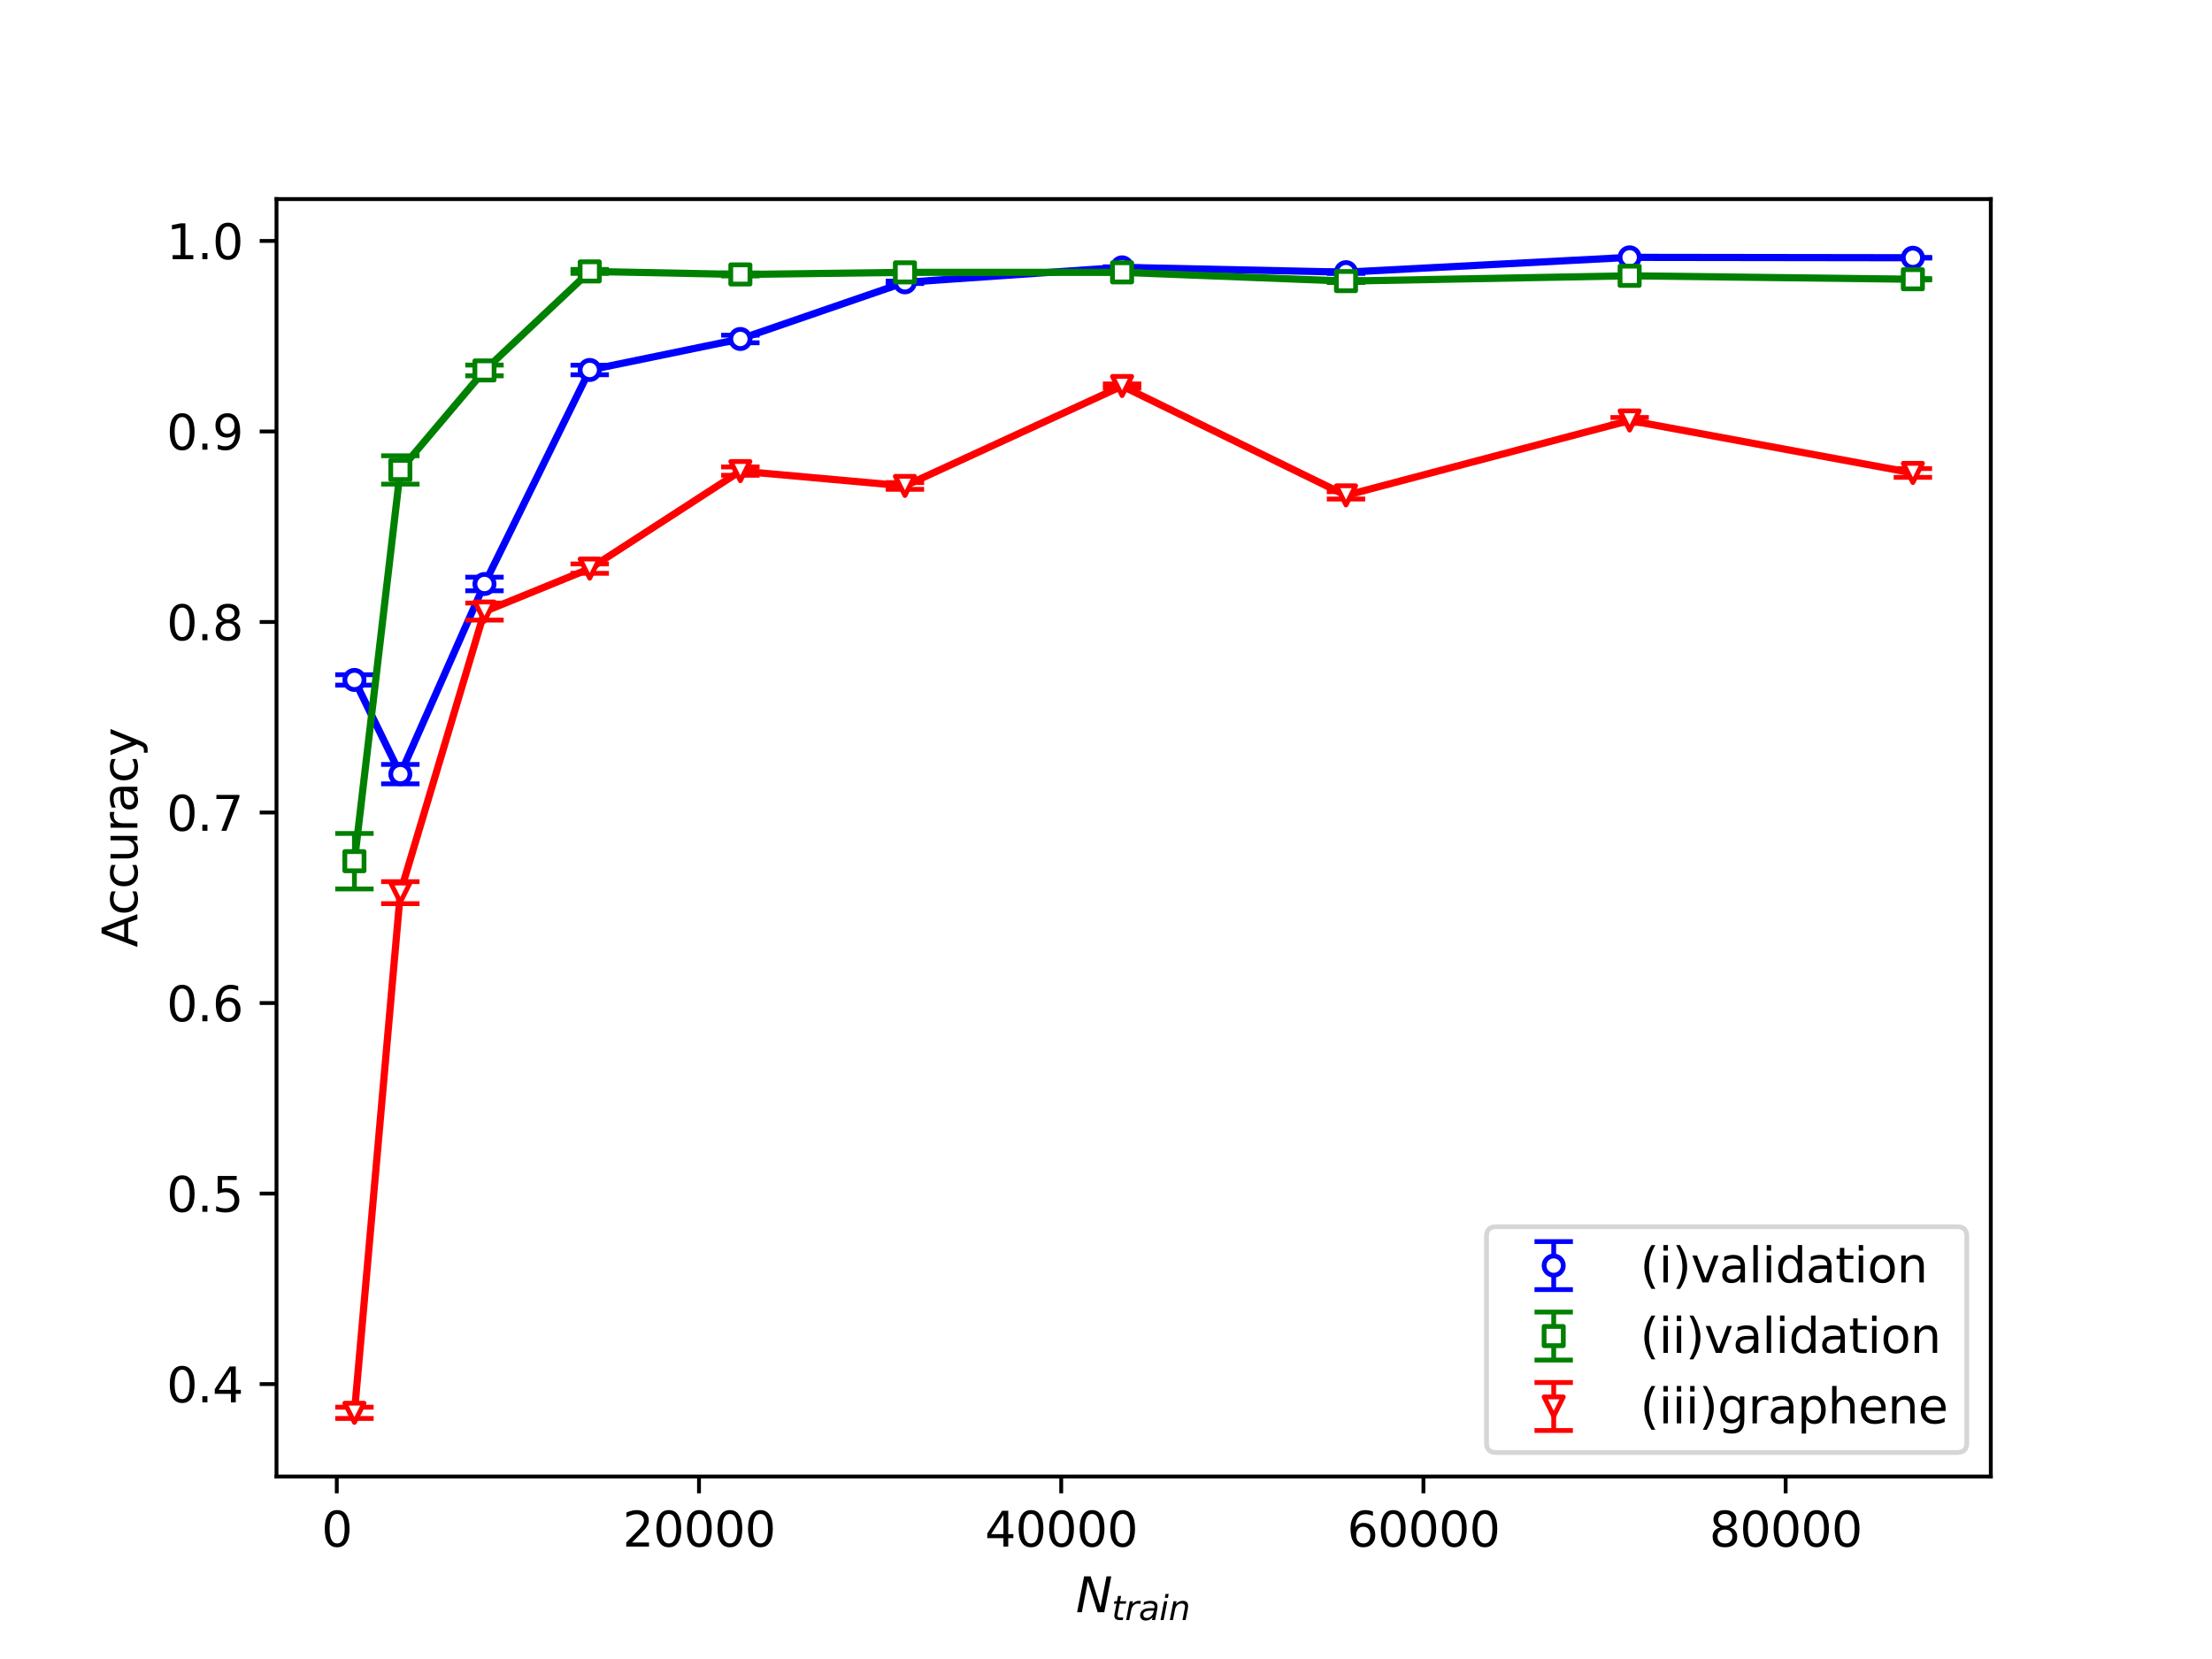 <?xml version="1.0" encoding="utf-8" standalone="no"?>
<!DOCTYPE svg PUBLIC "-//W3C//DTD SVG 1.1//EN"
  "http://www.w3.org/Graphics/SVG/1.1/DTD/svg11.dtd">
<svg xmlns:xlink="http://www.w3.org/1999/xlink" width="460.8pt" height="345.6pt" viewBox="0 0 460.8 345.6" xmlns="http://www.w3.org/2000/svg" version="1.1">
 <defs>
  <style type="text/css">*{stroke-linejoin: round; stroke-linecap: butt}</style>
 </defs>
 <g id="figure_1">
  <g id="patch_1">
   <path d="M 0 345.6 
L 460.8 345.6 
L 460.8 0 
L 0 0 
z
" style="fill: #ffffff"/>
  </g>
  <g id="axes_1">
   <g id="patch_2">
    <path d="M 57.6 307.584 
L 414.72 307.584 
L 414.72 41.472 
L 57.6 41.472 
z
" style="fill: #ffffff"/>
   </g>
   <g id="matplotlib.axis_1">
    <g id="xtick_1">
     <g id="line2d_1">
      <defs>
       <path id="m24b0a7516a" d="M 0 0 
L 0 3.5 
" style="stroke: #000000; stroke-width: 0.8"/>
      </defs>
      <g>
       <use xlink:href="#m24b0a7516a" x="70.158" y="307.584" style="stroke: #000000; stroke-width: 0.8"/>
      </g>
     </g>
     <g id="text_1">
      <!-- 0 -->
      <g transform="translate(66.977 322.182) scale(0.1 -0.1)">
       <defs>
        <path id="DejaVuSans-30" d="M 2034 4250 
Q 1547 4250 1301 3770 
Q 1056 3291 1056 2328 
Q 1056 1369 1301 889 
Q 1547 409 2034 409 
Q 2525 409 2770 889 
Q 3016 1369 3016 2328 
Q 3016 3291 2770 3770 
Q 2525 4250 2034 4250 
z
M 2034 4750 
Q 2819 4750 3233 4129 
Q 3647 3509 3647 2328 
Q 3647 1150 3233 529 
Q 2819 -91 2034 -91 
Q 1250 -91 836 529 
Q 422 1150 422 2328 
Q 422 3509 836 4129 
Q 1250 4750 2034 4750 
z
" transform="scale(0.016)"/>
       </defs>
       <use xlink:href="#DejaVuSans-30"/>
      </g>
     </g>
    </g>
    <g id="xtick_2">
     <g id="line2d_2">
      <g>
       <use xlink:href="#m24b0a7516a" x="145.614" y="307.584" style="stroke: #000000; stroke-width: 0.8"/>
      </g>
     </g>
     <g id="text_2">
      <!-- 20000 -->
      <g transform="translate(129.708 322.182) scale(0.1 -0.1)">
       <defs>
        <path id="DejaVuSans-32" d="M 1228 531 
L 3431 531 
L 3431 0 
L 469 0 
L 469 531 
Q 828 903 1448 1529 
Q 2069 2156 2228 2338 
Q 2531 2678 2651 2914 
Q 2772 3150 2772 3378 
Q 2772 3750 2511 3984 
Q 2250 4219 1831 4219 
Q 1534 4219 1204 4116 
Q 875 4013 500 3803 
L 500 4441 
Q 881 4594 1212 4672 
Q 1544 4750 1819 4750 
Q 2544 4750 2975 4387 
Q 3406 4025 3406 3419 
Q 3406 3131 3298 2873 
Q 3191 2616 2906 2266 
Q 2828 2175 2409 1742 
Q 1991 1309 1228 531 
z
" transform="scale(0.016)"/>
       </defs>
       <use xlink:href="#DejaVuSans-32"/>
       <use xlink:href="#DejaVuSans-30" x="63.623"/>
       <use xlink:href="#DejaVuSans-30" x="127.246"/>
       <use xlink:href="#DejaVuSans-30" x="190.869"/>
       <use xlink:href="#DejaVuSans-30" x="254.492"/>
      </g>
     </g>
    </g>
    <g id="xtick_3">
     <g id="line2d_3">
      <g>
       <use xlink:href="#m24b0a7516a" x="221.071" y="307.584" style="stroke: #000000; stroke-width: 0.8"/>
      </g>
     </g>
     <g id="text_3">
      <!-- 40000 -->
      <g transform="translate(205.164 322.182) scale(0.1 -0.1)">
       <defs>
        <path id="DejaVuSans-34" d="M 2419 4116 
L 825 1625 
L 2419 1625 
L 2419 4116 
z
M 2253 4666 
L 3047 4666 
L 3047 1625 
L 3713 1625 
L 3713 1100 
L 3047 1100 
L 3047 0 
L 2419 0 
L 2419 1100 
L 313 1100 
L 313 1709 
L 2253 4666 
z
" transform="scale(0.016)"/>
       </defs>
       <use xlink:href="#DejaVuSans-34"/>
       <use xlink:href="#DejaVuSans-30" x="63.623"/>
       <use xlink:href="#DejaVuSans-30" x="127.246"/>
       <use xlink:href="#DejaVuSans-30" x="190.869"/>
       <use xlink:href="#DejaVuSans-30" x="254.492"/>
      </g>
     </g>
    </g>
    <g id="xtick_4">
     <g id="line2d_4">
      <g>
       <use xlink:href="#m24b0a7516a" x="296.527" y="307.584" style="stroke: #000000; stroke-width: 0.8"/>
      </g>
     </g>
     <g id="text_4">
      <!-- 60000 -->
      <g transform="translate(280.621 322.182) scale(0.1 -0.1)">
       <defs>
        <path id="DejaVuSans-36" d="M 2113 2584 
Q 1688 2584 1439 2293 
Q 1191 2003 1191 1497 
Q 1191 994 1439 701 
Q 1688 409 2113 409 
Q 2538 409 2786 701 
Q 3034 994 3034 1497 
Q 3034 2003 2786 2293 
Q 2538 2584 2113 2584 
z
M 3366 4563 
L 3366 3988 
Q 3128 4100 2886 4159 
Q 2644 4219 2406 4219 
Q 1781 4219 1451 3797 
Q 1122 3375 1075 2522 
Q 1259 2794 1537 2939 
Q 1816 3084 2150 3084 
Q 2853 3084 3261 2657 
Q 3669 2231 3669 1497 
Q 3669 778 3244 343 
Q 2819 -91 2113 -91 
Q 1303 -91 875 529 
Q 447 1150 447 2328 
Q 447 3434 972 4092 
Q 1497 4750 2381 4750 
Q 2619 4750 2861 4703 
Q 3103 4656 3366 4563 
z
" transform="scale(0.016)"/>
       </defs>
       <use xlink:href="#DejaVuSans-36"/>
       <use xlink:href="#DejaVuSans-30" x="63.623"/>
       <use xlink:href="#DejaVuSans-30" x="127.246"/>
       <use xlink:href="#DejaVuSans-30" x="190.869"/>
       <use xlink:href="#DejaVuSans-30" x="254.492"/>
      </g>
     </g>
    </g>
    <g id="xtick_5">
     <g id="line2d_5">
      <g>
       <use xlink:href="#m24b0a7516a" x="371.983" y="307.584" style="stroke: #000000; stroke-width: 0.8"/>
      </g>
     </g>
     <g id="text_5">
      <!-- 80000 -->
      <g transform="translate(356.077 322.182) scale(0.1 -0.1)">
       <defs>
        <path id="DejaVuSans-38" d="M 2034 2216 
Q 1584 2216 1326 1975 
Q 1069 1734 1069 1313 
Q 1069 891 1326 650 
Q 1584 409 2034 409 
Q 2484 409 2743 651 
Q 3003 894 3003 1313 
Q 3003 1734 2745 1975 
Q 2488 2216 2034 2216 
z
M 1403 2484 
Q 997 2584 770 2862 
Q 544 3141 544 3541 
Q 544 4100 942 4425 
Q 1341 4750 2034 4750 
Q 2731 4750 3128 4425 
Q 3525 4100 3525 3541 
Q 3525 3141 3298 2862 
Q 3072 2584 2669 2484 
Q 3125 2378 3379 2068 
Q 3634 1759 3634 1313 
Q 3634 634 3220 271 
Q 2806 -91 2034 -91 
Q 1263 -91 848 271 
Q 434 634 434 1313 
Q 434 1759 690 2068 
Q 947 2378 1403 2484 
z
M 1172 3481 
Q 1172 3119 1398 2916 
Q 1625 2713 2034 2713 
Q 2441 2713 2670 2916 
Q 2900 3119 2900 3481 
Q 2900 3844 2670 4047 
Q 2441 4250 2034 4250 
Q 1625 4250 1398 4047 
Q 1172 3844 1172 3481 
z
" transform="scale(0.016)"/>
       </defs>
       <use xlink:href="#DejaVuSans-38"/>
       <use xlink:href="#DejaVuSans-30" x="63.623"/>
       <use xlink:href="#DejaVuSans-30" x="127.246"/>
       <use xlink:href="#DejaVuSans-30" x="190.869"/>
       <use xlink:href="#DejaVuSans-30" x="254.492"/>
      </g>
     </g>
    </g>
    <g id="text_6">
     <!-- $N_{train}$ -->
     <g transform="translate(224.11 335.861) scale(0.1 -0.1)">
      <defs>
       <path id="DejaVuSans-Oblique-4e" d="M 1081 4666 
L 1931 4666 
L 3219 666 
L 4000 4666 
L 4616 4666 
L 3706 0 
L 2853 0 
L 1569 4025 
L 788 0 
L 172 0 
L 1081 4666 
z
" transform="scale(0.016)"/>
       <path id="DejaVuSans-Oblique-74" d="M 2706 3500 
L 2619 3053 
L 1472 3053 
L 1100 1153 
Q 1081 1047 1072 975 
Q 1063 903 1063 863 
Q 1063 663 1183 572 
Q 1303 481 1569 481 
L 2150 481 
L 2053 0 
L 1503 0 
Q 991 0 739 200 
Q 488 400 488 806 
Q 488 878 497 964 
Q 506 1050 525 1153 
L 897 3053 
L 409 3053 
L 500 3500 
L 978 3500 
L 1172 4494 
L 1747 4494 
L 1556 3500 
L 2706 3500 
z
" transform="scale(0.016)"/>
       <path id="DejaVuSans-Oblique-72" d="M 2853 2969 
Q 2766 3016 2653 3041 
Q 2541 3066 2413 3066 
Q 1953 3066 1609 2717 
Q 1266 2369 1153 1784 
L 800 0 
L 225 0 
L 909 3500 
L 1484 3500 
L 1375 2956 
Q 1603 3259 1920 3421 
Q 2238 3584 2597 3584 
Q 2691 3584 2781 3573 
Q 2872 3563 2963 3538 
L 2853 2969 
z
" transform="scale(0.016)"/>
       <path id="DejaVuSans-Oblique-61" d="M 3438 1997 
L 3047 0 
L 2472 0 
L 2578 531 
Q 2325 219 2001 64 
Q 1678 -91 1281 -91 
Q 834 -91 548 182 
Q 263 456 263 884 
Q 263 1497 752 1853 
Q 1241 2209 2100 2209 
L 2900 2209 
L 2931 2363 
Q 2938 2388 2941 2417 
Q 2944 2447 2944 2509 
Q 2944 2788 2717 2942 
Q 2491 3097 2081 3097 
Q 1800 3097 1504 3025 
Q 1209 2953 897 2809 
L 997 3341 
Q 1322 3463 1633 3523 
Q 1944 3584 2234 3584 
Q 2853 3584 3176 3315 
Q 3500 3047 3500 2534 
Q 3500 2431 3484 2292 
Q 3469 2153 3438 1997 
z
M 2816 1759 
L 2241 1759 
Q 1534 1759 1195 1570 
Q 856 1381 856 984 
Q 856 709 1029 553 
Q 1203 397 1509 397 
Q 1978 397 2328 733 
Q 2678 1069 2791 1631 
L 2816 1759 
z
" transform="scale(0.016)"/>
       <path id="DejaVuSans-Oblique-69" d="M 1172 4863 
L 1747 4863 
L 1606 4134 
L 1031 4134 
L 1172 4863 
z
M 909 3500 
L 1484 3500 
L 800 0 
L 225 0 
L 909 3500 
z
" transform="scale(0.016)"/>
       <path id="DejaVuSans-Oblique-6e" d="M 3566 2113 
L 3156 0 
L 2578 0 
L 2988 2091 
Q 3016 2238 3031 2350 
Q 3047 2463 3047 2528 
Q 3047 2791 2881 2937 
Q 2716 3084 2419 3084 
Q 1956 3084 1622 2776 
Q 1288 2469 1184 1941 
L 800 0 
L 225 0 
L 903 3500 
L 1478 3500 
L 1363 2950 
Q 1603 3253 1940 3418 
Q 2278 3584 2650 3584 
Q 3113 3584 3367 3334 
Q 3622 3084 3622 2631 
Q 3622 2519 3608 2391 
Q 3594 2263 3566 2113 
z
" transform="scale(0.016)"/>
      </defs>
      <use xlink:href="#DejaVuSans-Oblique-4e" transform="translate(0 0.094)"/>
      <use xlink:href="#DejaVuSans-Oblique-74" transform="translate(74.805 -16.312) scale(0.7)"/>
      <use xlink:href="#DejaVuSans-Oblique-72" transform="translate(102.251 -16.312) scale(0.7)"/>
      <use xlink:href="#DejaVuSans-Oblique-61" transform="translate(131.03 -16.312) scale(0.7)"/>
      <use xlink:href="#DejaVuSans-Oblique-69" transform="translate(173.926 -16.312) scale(0.7)"/>
      <use xlink:href="#DejaVuSans-Oblique-6e" transform="translate(193.374 -16.312) scale(0.7)"/>
     </g>
    </g>
   </g>
   <g id="matplotlib.axis_2">
    <g id="ytick_1">
     <g id="line2d_6">
      <defs>
       <path id="m4c5901e707" d="M 0 0 
L -3.5 0 
" style="stroke: #000000; stroke-width: 0.8"/>
      </defs>
      <g>
       <use xlink:href="#m4c5901e707" x="57.6" y="288.329" style="stroke: #000000; stroke-width: 0.8"/>
      </g>
     </g>
     <g id="text_7">
      <!-- 0.4 -->
      <g transform="translate(34.697 292.129) scale(0.1 -0.1)">
       <defs>
        <path id="DejaVuSans-2e" d="M 684 794 
L 1344 794 
L 1344 0 
L 684 0 
L 684 794 
z
" transform="scale(0.016)"/>
       </defs>
       <use xlink:href="#DejaVuSans-30"/>
       <use xlink:href="#DejaVuSans-2e" x="63.623"/>
       <use xlink:href="#DejaVuSans-34" x="95.41"/>
      </g>
     </g>
    </g>
    <g id="ytick_2">
     <g id="line2d_7">
      <g>
       <use xlink:href="#m4c5901e707" x="57.6" y="248.64" style="stroke: #000000; stroke-width: 0.8"/>
      </g>
     </g>
     <g id="text_8">
      <!-- 0.5 -->
      <g transform="translate(34.697 252.439) scale(0.1 -0.1)">
       <defs>
        <path id="DejaVuSans-35" d="M 691 4666 
L 3169 4666 
L 3169 4134 
L 1269 4134 
L 1269 2991 
Q 1406 3038 1543 3061 
Q 1681 3084 1819 3084 
Q 2600 3084 3056 2656 
Q 3513 2228 3513 1497 
Q 3513 744 3044 326 
Q 2575 -91 1722 -91 
Q 1428 -91 1123 -41 
Q 819 9 494 109 
L 494 744 
Q 775 591 1075 516 
Q 1375 441 1709 441 
Q 2250 441 2565 725 
Q 2881 1009 2881 1497 
Q 2881 1984 2565 2268 
Q 2250 2553 1709 2553 
Q 1456 2553 1204 2497 
Q 953 2441 691 2322 
L 691 4666 
z
" transform="scale(0.016)"/>
       </defs>
       <use xlink:href="#DejaVuSans-30"/>
       <use xlink:href="#DejaVuSans-2e" x="63.623"/>
       <use xlink:href="#DejaVuSans-35" x="95.41"/>
      </g>
     </g>
    </g>
    <g id="ytick_3">
     <g id="line2d_8">
      <g>
       <use xlink:href="#m4c5901e707" x="57.6" y="208.95" style="stroke: #000000; stroke-width: 0.8"/>
      </g>
     </g>
     <g id="text_9">
      <!-- 0.6 -->
      <g transform="translate(34.697 212.749) scale(0.1 -0.1)">
       <use xlink:href="#DejaVuSans-30"/>
       <use xlink:href="#DejaVuSans-2e" x="63.623"/>
       <use xlink:href="#DejaVuSans-36" x="95.41"/>
      </g>
     </g>
    </g>
    <g id="ytick_4">
     <g id="line2d_9">
      <g>
       <use xlink:href="#m4c5901e707" x="57.6" y="169.26" style="stroke: #000000; stroke-width: 0.8"/>
      </g>
     </g>
     <g id="text_10">
      <!-- 0.7 -->
      <g transform="translate(34.697 173.06) scale(0.1 -0.1)">
       <defs>
        <path id="DejaVuSans-37" d="M 525 4666 
L 3525 4666 
L 3525 4397 
L 1831 0 
L 1172 0 
L 2766 4134 
L 525 4134 
L 525 4666 
z
" transform="scale(0.016)"/>
       </defs>
       <use xlink:href="#DejaVuSans-30"/>
       <use xlink:href="#DejaVuSans-2e" x="63.623"/>
       <use xlink:href="#DejaVuSans-37" x="95.41"/>
      </g>
     </g>
    </g>
    <g id="ytick_5">
     <g id="line2d_10">
      <g>
       <use xlink:href="#m4c5901e707" x="57.6" y="129.571" style="stroke: #000000; stroke-width: 0.8"/>
      </g>
     </g>
     <g id="text_11">
      <!-- 0.8 -->
      <g transform="translate(34.697 133.37) scale(0.1 -0.1)">
       <use xlink:href="#DejaVuSans-30"/>
       <use xlink:href="#DejaVuSans-2e" x="63.623"/>
       <use xlink:href="#DejaVuSans-38" x="95.41"/>
      </g>
     </g>
    </g>
    <g id="ytick_6">
     <g id="line2d_11">
      <g>
       <use xlink:href="#m4c5901e707" x="57.6" y="89.881" style="stroke: #000000; stroke-width: 0.8"/>
      </g>
     </g>
     <g id="text_12">
      <!-- 0.9 -->
      <g transform="translate(34.697 93.68) scale(0.1 -0.1)">
       <defs>
        <path id="DejaVuSans-39" d="M 703 97 
L 703 672 
Q 941 559 1184 500 
Q 1428 441 1663 441 
Q 2288 441 2617 861 
Q 2947 1281 2994 2138 
Q 2813 1869 2534 1725 
Q 2256 1581 1919 1581 
Q 1219 1581 811 2004 
Q 403 2428 403 3163 
Q 403 3881 828 4315 
Q 1253 4750 1959 4750 
Q 2769 4750 3195 4129 
Q 3622 3509 3622 2328 
Q 3622 1225 3098 567 
Q 2575 -91 1691 -91 
Q 1453 -91 1209 -44 
Q 966 3 703 97 
z
M 1959 2075 
Q 2384 2075 2632 2365 
Q 2881 2656 2881 3163 
Q 2881 3666 2632 3958 
Q 2384 4250 1959 4250 
Q 1534 4250 1286 3958 
Q 1038 3666 1038 3163 
Q 1038 2656 1286 2365 
Q 1534 2075 1959 2075 
z
" transform="scale(0.016)"/>
       </defs>
       <use xlink:href="#DejaVuSans-30"/>
       <use xlink:href="#DejaVuSans-2e" x="63.623"/>
       <use xlink:href="#DejaVuSans-39" x="95.41"/>
      </g>
     </g>
    </g>
    <g id="ytick_7">
     <g id="line2d_12">
      <g>
       <use xlink:href="#m4c5901e707" x="57.6" y="50.191" style="stroke: #000000; stroke-width: 0.8"/>
      </g>
     </g>
     <g id="text_13">
      <!-- 1.0 -->
      <g transform="translate(34.697 53.99) scale(0.1 -0.1)">
       <defs>
        <path id="DejaVuSans-31" d="M 794 531 
L 1825 531 
L 1825 4091 
L 703 3866 
L 703 4441 
L 1819 4666 
L 2450 4666 
L 2450 531 
L 3481 531 
L 3481 0 
L 794 0 
L 794 531 
z
" transform="scale(0.016)"/>
       </defs>
       <use xlink:href="#DejaVuSans-31"/>
       <use xlink:href="#DejaVuSans-2e" x="63.623"/>
       <use xlink:href="#DejaVuSans-30" x="95.41"/>
      </g>
     </g>
    </g>
    <g id="text_14">
     <!-- Accuracy -->
     <g transform="translate(28.617 197.356) rotate(-90) scale(0.1 -0.1)">
      <defs>
       <path id="DejaVuSans-41" d="M 2188 4044 
L 1331 1722 
L 3047 1722 
L 2188 4044 
z
M 1831 4666 
L 2547 4666 
L 4325 0 
L 3669 0 
L 3244 1197 
L 1141 1197 
L 716 0 
L 50 0 
L 1831 4666 
z
" transform="scale(0.016)"/>
       <path id="DejaVuSans-63" d="M 3122 3366 
L 3122 2828 
Q 2878 2963 2633 3030 
Q 2388 3097 2138 3097 
Q 1578 3097 1268 2742 
Q 959 2388 959 1747 
Q 959 1106 1268 751 
Q 1578 397 2138 397 
Q 2388 397 2633 464 
Q 2878 531 3122 666 
L 3122 134 
Q 2881 22 2623 -34 
Q 2366 -91 2075 -91 
Q 1284 -91 818 406 
Q 353 903 353 1747 
Q 353 2603 823 3093 
Q 1294 3584 2113 3584 
Q 2378 3584 2631 3529 
Q 2884 3475 3122 3366 
z
" transform="scale(0.016)"/>
       <path id="DejaVuSans-75" d="M 544 1381 
L 544 3500 
L 1119 3500 
L 1119 1403 
Q 1119 906 1312 657 
Q 1506 409 1894 409 
Q 2359 409 2629 706 
Q 2900 1003 2900 1516 
L 2900 3500 
L 3475 3500 
L 3475 0 
L 2900 0 
L 2900 538 
Q 2691 219 2414 64 
Q 2138 -91 1772 -91 
Q 1169 -91 856 284 
Q 544 659 544 1381 
z
M 1991 3584 
L 1991 3584 
z
" transform="scale(0.016)"/>
       <path id="DejaVuSans-72" d="M 2631 2963 
Q 2534 3019 2420 3045 
Q 2306 3072 2169 3072 
Q 1681 3072 1420 2755 
Q 1159 2438 1159 1844 
L 1159 0 
L 581 0 
L 581 3500 
L 1159 3500 
L 1159 2956 
Q 1341 3275 1631 3429 
Q 1922 3584 2338 3584 
Q 2397 3584 2469 3576 
Q 2541 3569 2628 3553 
L 2631 2963 
z
" transform="scale(0.016)"/>
       <path id="DejaVuSans-61" d="M 2194 1759 
Q 1497 1759 1228 1600 
Q 959 1441 959 1056 
Q 959 750 1161 570 
Q 1363 391 1709 391 
Q 2188 391 2477 730 
Q 2766 1069 2766 1631 
L 2766 1759 
L 2194 1759 
z
M 3341 1997 
L 3341 0 
L 2766 0 
L 2766 531 
Q 2569 213 2275 61 
Q 1981 -91 1556 -91 
Q 1019 -91 701 211 
Q 384 513 384 1019 
Q 384 1609 779 1909 
Q 1175 2209 1959 2209 
L 2766 2209 
L 2766 2266 
Q 2766 2663 2505 2880 
Q 2244 3097 1772 3097 
Q 1472 3097 1187 3025 
Q 903 2953 641 2809 
L 641 3341 
Q 956 3463 1253 3523 
Q 1550 3584 1831 3584 
Q 2591 3584 2966 3190 
Q 3341 2797 3341 1997 
z
" transform="scale(0.016)"/>
       <path id="DejaVuSans-79" d="M 2059 -325 
Q 1816 -950 1584 -1140 
Q 1353 -1331 966 -1331 
L 506 -1331 
L 506 -850 
L 844 -850 
Q 1081 -850 1212 -737 
Q 1344 -625 1503 -206 
L 1606 56 
L 191 3500 
L 800 3500 
L 1894 763 
L 2988 3500 
L 3597 3500 
L 2059 -325 
z
" transform="scale(0.016)"/>
      </defs>
      <use xlink:href="#DejaVuSans-41"/>
      <use xlink:href="#DejaVuSans-63" x="66.658"/>
      <use xlink:href="#DejaVuSans-63" x="121.639"/>
      <use xlink:href="#DejaVuSans-75" x="176.619"/>
      <use xlink:href="#DejaVuSans-72" x="239.998"/>
      <use xlink:href="#DejaVuSans-61" x="281.111"/>
      <use xlink:href="#DejaVuSans-63" x="342.391"/>
      <use xlink:href="#DejaVuSans-79" x="397.371"/>
     </g>
    </g>
   </g>
   <g id="line2d_13">
    <path d="M 73.833 141.641 
L 83.397 161.266 
L 100.925 121.657 
L 122.849 77.073 
L 154.231 70.615 
L 188.515 58.814 
L 233.751 55.693 
L 280.394 56.698 
L 339.484 53.611 
L 398.487 53.692 
" clip-path="url(#pf4c1a762f0)" style="fill: none; stroke: #0000ff; stroke-width: 1.5; stroke-linecap: square"/>
   </g>
   <g id="LineCollection_1">
    <path d="M 73.833 142.724 
L 73.833 140.558 
" clip-path="url(#pf4c1a762f0)" style="fill: none; stroke: #0000ff"/>
    <path d="M 83.397 163.288 
L 83.397 159.243 
" clip-path="url(#pf4c1a762f0)" style="fill: none; stroke: #0000ff"/>
    <path d="M 100.925 123.074 
L 100.925 120.24 
" clip-path="url(#pf4c1a762f0)" style="fill: none; stroke: #0000ff"/>
    <path d="M 122.849 78.064 
L 122.849 76.082 
" clip-path="url(#pf4c1a762f0)" style="fill: none; stroke: #0000ff"/>
    <path d="M 154.231 71.406 
L 154.231 69.824 
" clip-path="url(#pf4c1a762f0)" style="fill: none; stroke: #0000ff"/>
    <path d="M 188.515 59.063 
L 188.515 58.564 
" clip-path="url(#pf4c1a762f0)" style="fill: none; stroke: #0000ff"/>
    <path d="M 233.751 55.804 
L 233.751 55.582 
" clip-path="url(#pf4c1a762f0)" style="fill: none; stroke: #0000ff"/>
    <path d="M 280.394 56.954 
L 280.394 56.442 
" clip-path="url(#pf4c1a762f0)" style="fill: none; stroke: #0000ff"/>
    <path d="M 339.484 53.654 
L 339.484 53.568 
" clip-path="url(#pf4c1a762f0)" style="fill: none; stroke: #0000ff"/>
    <path d="M 398.487 53.765 
L 398.487 53.619 
" clip-path="url(#pf4c1a762f0)" style="fill: none; stroke: #0000ff"/>
   </g>
   <g id="line2d_14">
    <defs>
     <path id="m3f050270c0" d="M 4 0 
L -4 -0 
" style="stroke: #0000ff"/>
    </defs>
    <g clip-path="url(#pf4c1a762f0)">
     <use xlink:href="#m3f050270c0" x="73.833" y="142.724" style="fill: #0000ff; stroke: #0000ff"/>
     <use xlink:href="#m3f050270c0" x="83.397" y="163.288" style="fill: #0000ff; stroke: #0000ff"/>
     <use xlink:href="#m3f050270c0" x="100.925" y="123.074" style="fill: #0000ff; stroke: #0000ff"/>
     <use xlink:href="#m3f050270c0" x="122.849" y="78.064" style="fill: #0000ff; stroke: #0000ff"/>
     <use xlink:href="#m3f050270c0" x="154.231" y="71.406" style="fill: #0000ff; stroke: #0000ff"/>
     <use xlink:href="#m3f050270c0" x="188.515" y="59.063" style="fill: #0000ff; stroke: #0000ff"/>
     <use xlink:href="#m3f050270c0" x="233.751" y="55.804" style="fill: #0000ff; stroke: #0000ff"/>
     <use xlink:href="#m3f050270c0" x="280.394" y="56.954" style="fill: #0000ff; stroke: #0000ff"/>
     <use xlink:href="#m3f050270c0" x="339.484" y="53.654" style="fill: #0000ff; stroke: #0000ff"/>
     <use xlink:href="#m3f050270c0" x="398.487" y="53.765" style="fill: #0000ff; stroke: #0000ff"/>
    </g>
   </g>
   <g id="line2d_15">
    <g clip-path="url(#pf4c1a762f0)">
     <use xlink:href="#m3f050270c0" x="73.833" y="140.558" style="fill: #0000ff; stroke: #0000ff"/>
     <use xlink:href="#m3f050270c0" x="83.397" y="159.243" style="fill: #0000ff; stroke: #0000ff"/>
     <use xlink:href="#m3f050270c0" x="100.925" y="120.24" style="fill: #0000ff; stroke: #0000ff"/>
     <use xlink:href="#m3f050270c0" x="122.849" y="76.082" style="fill: #0000ff; stroke: #0000ff"/>
     <use xlink:href="#m3f050270c0" x="154.231" y="69.824" style="fill: #0000ff; stroke: #0000ff"/>
     <use xlink:href="#m3f050270c0" x="188.515" y="58.564" style="fill: #0000ff; stroke: #0000ff"/>
     <use xlink:href="#m3f050270c0" x="233.751" y="55.582" style="fill: #0000ff; stroke: #0000ff"/>
     <use xlink:href="#m3f050270c0" x="280.394" y="56.442" style="fill: #0000ff; stroke: #0000ff"/>
     <use xlink:href="#m3f050270c0" x="339.484" y="53.568" style="fill: #0000ff; stroke: #0000ff"/>
     <use xlink:href="#m3f050270c0" x="398.487" y="53.619" style="fill: #0000ff; stroke: #0000ff"/>
    </g>
   </g>
   <g id="line2d_16">
    <path d="M 73.833 179.403 
L 83.397 97.897 
L 100.925 77.168 
L 122.849 56.544 
L 154.231 57.175 
L 188.515 56.737 
L 233.751 56.737 
L 280.394 58.558 
L 339.484 57.454 
L 398.487 58.172 
" clip-path="url(#pf4c1a762f0)" style="fill: none; stroke: #008000; stroke-width: 1.5; stroke-linecap: square"/>
   </g>
   <g id="LineCollection_2">
    <path d="M 73.833 185.184 
L 73.833 173.623 
" clip-path="url(#pf4c1a762f0)" style="fill: none; stroke: #008000"/>
    <path d="M 83.397 100.853 
L 83.397 94.942 
" clip-path="url(#pf4c1a762f0)" style="fill: none; stroke: #008000"/>
    <path d="M 100.925 78.286 
L 100.925 76.051 
" clip-path="url(#pf4c1a762f0)" style="fill: none; stroke: #008000"/>
    <path d="M 122.849 56.957 
L 122.849 56.131 
" clip-path="url(#pf4c1a762f0)" style="fill: none; stroke: #008000"/>
    <path d="M 154.231 57.483 
L 154.231 56.868 
" clip-path="url(#pf4c1a762f0)" style="fill: none; stroke: #008000"/>
    <path d="M 188.515 56.891 
L 188.515 56.584 
" clip-path="url(#pf4c1a762f0)" style="fill: none; stroke: #008000"/>
    <path d="M 233.751 56.868 
L 233.751 56.606 
" clip-path="url(#pf4c1a762f0)" style="fill: none; stroke: #008000"/>
    <path d="M 280.394 58.849 
L 280.394 58.268 
" clip-path="url(#pf4c1a762f0)" style="fill: none; stroke: #008000"/>
    <path d="M 339.484 57.548 
L 339.484 57.36 
" clip-path="url(#pf4c1a762f0)" style="fill: none; stroke: #008000"/>
    <path d="M 398.487 58.315 
L 398.487 58.029 
" clip-path="url(#pf4c1a762f0)" style="fill: none; stroke: #008000"/>
   </g>
   <g id="line2d_17">
    <defs>
     <path id="m1262603a35" d="M 4 0 
L -4 -0 
" style="stroke: #008000"/>
    </defs>
    <g clip-path="url(#pf4c1a762f0)">
     <use xlink:href="#m1262603a35" x="73.833" y="185.184" style="fill: #008000; stroke: #008000"/>
     <use xlink:href="#m1262603a35" x="83.397" y="100.853" style="fill: #008000; stroke: #008000"/>
     <use xlink:href="#m1262603a35" x="100.925" y="78.286" style="fill: #008000; stroke: #008000"/>
     <use xlink:href="#m1262603a35" x="122.849" y="56.957" style="fill: #008000; stroke: #008000"/>
     <use xlink:href="#m1262603a35" x="154.231" y="57.483" style="fill: #008000; stroke: #008000"/>
     <use xlink:href="#m1262603a35" x="188.515" y="56.891" style="fill: #008000; stroke: #008000"/>
     <use xlink:href="#m1262603a35" x="233.751" y="56.868" style="fill: #008000; stroke: #008000"/>
     <use xlink:href="#m1262603a35" x="280.394" y="58.849" style="fill: #008000; stroke: #008000"/>
     <use xlink:href="#m1262603a35" x="339.484" y="57.548" style="fill: #008000; stroke: #008000"/>
     <use xlink:href="#m1262603a35" x="398.487" y="58.315" style="fill: #008000; stroke: #008000"/>
    </g>
   </g>
   <g id="line2d_18">
    <g clip-path="url(#pf4c1a762f0)">
     <use xlink:href="#m1262603a35" x="73.833" y="173.623" style="fill: #008000; stroke: #008000"/>
     <use xlink:href="#m1262603a35" x="83.397" y="94.942" style="fill: #008000; stroke: #008000"/>
     <use xlink:href="#m1262603a35" x="100.925" y="76.051" style="fill: #008000; stroke: #008000"/>
     <use xlink:href="#m1262603a35" x="122.849" y="56.131" style="fill: #008000; stroke: #008000"/>
     <use xlink:href="#m1262603a35" x="154.231" y="56.868" style="fill: #008000; stroke: #008000"/>
     <use xlink:href="#m1262603a35" x="188.515" y="56.584" style="fill: #008000; stroke: #008000"/>
     <use xlink:href="#m1262603a35" x="233.751" y="56.606" style="fill: #008000; stroke: #008000"/>
     <use xlink:href="#m1262603a35" x="280.394" y="58.268" style="fill: #008000; stroke: #008000"/>
     <use xlink:href="#m1262603a35" x="339.484" y="57.36" style="fill: #008000; stroke: #008000"/>
     <use xlink:href="#m1262603a35" x="398.487" y="58.029" style="fill: #008000; stroke: #008000"/>
    </g>
   </g>
   <g id="line2d_19">
    <path d="M 73.833 294.315 
L 83.397 185.954 
L 100.925 127.399 
L 122.849 118.453 
L 154.231 98.14 
L 188.515 101.229 
L 233.751 80.418 
L 280.394 103.199 
L 339.484 87.593 
L 398.487 98.523 
" clip-path="url(#pf4c1a762f0)" style="fill: none; stroke: #ff0000; stroke-width: 1.5; stroke-linecap: square"/>
   </g>
   <g id="LineCollection_3">
    <path d="M 73.833 295.488 
L 73.833 293.141 
" clip-path="url(#pf4c1a762f0)" style="fill: none; stroke: #ff0000"/>
    <path d="M 83.397 188.245 
L 83.397 183.663 
" clip-path="url(#pf4c1a762f0)" style="fill: none; stroke: #ff0000"/>
    <path d="M 100.925 129.174 
L 100.925 125.624 
" clip-path="url(#pf4c1a762f0)" style="fill: none; stroke: #ff0000"/>
    <path d="M 122.849 119.429 
L 122.849 117.476 
" clip-path="url(#pf4c1a762f0)" style="fill: none; stroke: #ff0000"/>
    <path d="M 154.231 99.008 
L 154.231 97.272 
" clip-path="url(#pf4c1a762f0)" style="fill: none; stroke: #ff0000"/>
    <path d="M 188.515 101.934 
L 188.515 100.524 
" clip-path="url(#pf4c1a762f0)" style="fill: none; stroke: #ff0000"/>
    <path d="M 233.751 80.855 
L 233.751 79.982 
" clip-path="url(#pf4c1a762f0)" style="fill: none; stroke: #ff0000"/>
    <path d="M 280.394 103.958 
L 280.394 102.441 
" clip-path="url(#pf4c1a762f0)" style="fill: none; stroke: #ff0000"/>
    <path d="M 339.484 88.219 
L 339.484 86.966 
" clip-path="url(#pf4c1a762f0)" style="fill: none; stroke: #ff0000"/>
    <path d="M 398.487 99.437 
L 398.487 97.609 
" clip-path="url(#pf4c1a762f0)" style="fill: none; stroke: #ff0000"/>
   </g>
   <g id="line2d_20">
    <defs>
     <path id="m75b40c6f22" d="M 4 0 
L -4 -0 
" style="stroke: #ff0000"/>
    </defs>
    <g clip-path="url(#pf4c1a762f0)">
     <use xlink:href="#m75b40c6f22" x="73.833" y="295.488" style="fill: #ff0000; stroke: #ff0000"/>
     <use xlink:href="#m75b40c6f22" x="83.397" y="188.245" style="fill: #ff0000; stroke: #ff0000"/>
     <use xlink:href="#m75b40c6f22" x="100.925" y="129.174" style="fill: #ff0000; stroke: #ff0000"/>
     <use xlink:href="#m75b40c6f22" x="122.849" y="119.429" style="fill: #ff0000; stroke: #ff0000"/>
     <use xlink:href="#m75b40c6f22" x="154.231" y="99.008" style="fill: #ff0000; stroke: #ff0000"/>
     <use xlink:href="#m75b40c6f22" x="188.515" y="101.934" style="fill: #ff0000; stroke: #ff0000"/>
     <use xlink:href="#m75b40c6f22" x="233.751" y="80.855" style="fill: #ff0000; stroke: #ff0000"/>
     <use xlink:href="#m75b40c6f22" x="280.394" y="103.958" style="fill: #ff0000; stroke: #ff0000"/>
     <use xlink:href="#m75b40c6f22" x="339.484" y="88.219" style="fill: #ff0000; stroke: #ff0000"/>
     <use xlink:href="#m75b40c6f22" x="398.487" y="99.437" style="fill: #ff0000; stroke: #ff0000"/>
    </g>
   </g>
   <g id="line2d_21">
    <g clip-path="url(#pf4c1a762f0)">
     <use xlink:href="#m75b40c6f22" x="73.833" y="293.141" style="fill: #ff0000; stroke: #ff0000"/>
     <use xlink:href="#m75b40c6f22" x="83.397" y="183.663" style="fill: #ff0000; stroke: #ff0000"/>
     <use xlink:href="#m75b40c6f22" x="100.925" y="125.624" style="fill: #ff0000; stroke: #ff0000"/>
     <use xlink:href="#m75b40c6f22" x="122.849" y="117.476" style="fill: #ff0000; stroke: #ff0000"/>
     <use xlink:href="#m75b40c6f22" x="154.231" y="97.272" style="fill: #ff0000; stroke: #ff0000"/>
     <use xlink:href="#m75b40c6f22" x="188.515" y="100.524" style="fill: #ff0000; stroke: #ff0000"/>
     <use xlink:href="#m75b40c6f22" x="233.751" y="79.982" style="fill: #ff0000; stroke: #ff0000"/>
     <use xlink:href="#m75b40c6f22" x="280.394" y="102.441" style="fill: #ff0000; stroke: #ff0000"/>
     <use xlink:href="#m75b40c6f22" x="339.484" y="86.966" style="fill: #ff0000; stroke: #ff0000"/>
     <use xlink:href="#m75b40c6f22" x="398.487" y="97.609" style="fill: #ff0000; stroke: #ff0000"/>
    </g>
   </g>
   <g id="line2d_22">
    <defs>
     <path id="m90b610baeb" d="M 0 2 
C 0.53 2 1.039 1.789 1.414 1.414 
C 1.789 1.039 2 0.53 2 0 
C 2 -0.53 1.789 -1.039 1.414 -1.414 
C 1.039 -1.789 0.53 -2 0 -2 
C -0.53 -2 -1.039 -1.789 -1.414 -1.414 
C -1.789 -1.039 -2 -0.53 -2 0 
C -2 0.53 -1.789 1.039 -1.414 1.414 
C -1.039 1.789 -0.53 2 0 2 
z
" style="stroke: #0000ff"/>
    </defs>
    <g clip-path="url(#pf4c1a762f0)">
     <use xlink:href="#m90b610baeb" x="73.833" y="141.641" style="fill: #ffffff; stroke: #0000ff"/>
     <use xlink:href="#m90b610baeb" x="83.397" y="161.266" style="fill: #ffffff; stroke: #0000ff"/>
     <use xlink:href="#m90b610baeb" x="100.925" y="121.657" style="fill: #ffffff; stroke: #0000ff"/>
     <use xlink:href="#m90b610baeb" x="122.849" y="77.073" style="fill: #ffffff; stroke: #0000ff"/>
     <use xlink:href="#m90b610baeb" x="154.231" y="70.615" style="fill: #ffffff; stroke: #0000ff"/>
     <use xlink:href="#m90b610baeb" x="188.515" y="58.814" style="fill: #ffffff; stroke: #0000ff"/>
     <use xlink:href="#m90b610baeb" x="233.751" y="55.693" style="fill: #ffffff; stroke: #0000ff"/>
     <use xlink:href="#m90b610baeb" x="280.394" y="56.698" style="fill: #ffffff; stroke: #0000ff"/>
     <use xlink:href="#m90b610baeb" x="339.484" y="53.611" style="fill: #ffffff; stroke: #0000ff"/>
     <use xlink:href="#m90b610baeb" x="398.487" y="53.692" style="fill: #ffffff; stroke: #0000ff"/>
    </g>
   </g>
   <g id="line2d_23">
    <defs>
     <path id="m89b049cf98" d="M -2 2 
L 2 2 
L 2 -2 
L -2 -2 
z
" style="stroke: #008000; stroke-linejoin: miter"/>
    </defs>
    <g clip-path="url(#pf4c1a762f0)">
     <use xlink:href="#m89b049cf98" x="73.833" y="179.403" style="fill: #ffffff; stroke: #008000; stroke-linejoin: miter"/>
     <use xlink:href="#m89b049cf98" x="83.397" y="97.897" style="fill: #ffffff; stroke: #008000; stroke-linejoin: miter"/>
     <use xlink:href="#m89b049cf98" x="100.925" y="77.168" style="fill: #ffffff; stroke: #008000; stroke-linejoin: miter"/>
     <use xlink:href="#m89b049cf98" x="122.849" y="56.544" style="fill: #ffffff; stroke: #008000; stroke-linejoin: miter"/>
     <use xlink:href="#m89b049cf98" x="154.231" y="57.175" style="fill: #ffffff; stroke: #008000; stroke-linejoin: miter"/>
     <use xlink:href="#m89b049cf98" x="188.515" y="56.737" style="fill: #ffffff; stroke: #008000; stroke-linejoin: miter"/>
     <use xlink:href="#m89b049cf98" x="233.751" y="56.737" style="fill: #ffffff; stroke: #008000; stroke-linejoin: miter"/>
     <use xlink:href="#m89b049cf98" x="280.394" y="58.558" style="fill: #ffffff; stroke: #008000; stroke-linejoin: miter"/>
     <use xlink:href="#m89b049cf98" x="339.484" y="57.454" style="fill: #ffffff; stroke: #008000; stroke-linejoin: miter"/>
     <use xlink:href="#m89b049cf98" x="398.487" y="58.172" style="fill: #ffffff; stroke: #008000; stroke-linejoin: miter"/>
    </g>
   </g>
   <g id="line2d_24">
    <defs>
     <path id="mfd838d81bc" d="M -0 2 
L 2 -2 
L -2 -2 
z
" style="stroke: #ff0000; stroke-linejoin: miter"/>
    </defs>
    <g clip-path="url(#pf4c1a762f0)">
     <use xlink:href="#mfd838d81bc" x="73.833" y="294.315" style="fill: #ffffff; stroke: #ff0000; stroke-linejoin: miter"/>
     <use xlink:href="#mfd838d81bc" x="83.397" y="185.954" style="fill: #ffffff; stroke: #ff0000; stroke-linejoin: miter"/>
     <use xlink:href="#mfd838d81bc" x="100.925" y="127.399" style="fill: #ffffff; stroke: #ff0000; stroke-linejoin: miter"/>
     <use xlink:href="#mfd838d81bc" x="122.849" y="118.453" style="fill: #ffffff; stroke: #ff0000; stroke-linejoin: miter"/>
     <use xlink:href="#mfd838d81bc" x="154.231" y="98.14" style="fill: #ffffff; stroke: #ff0000; stroke-linejoin: miter"/>
     <use xlink:href="#mfd838d81bc" x="188.515" y="101.229" style="fill: #ffffff; stroke: #ff0000; stroke-linejoin: miter"/>
     <use xlink:href="#mfd838d81bc" x="233.751" y="80.418" style="fill: #ffffff; stroke: #ff0000; stroke-linejoin: miter"/>
     <use xlink:href="#mfd838d81bc" x="280.394" y="103.199" style="fill: #ffffff; stroke: #ff0000; stroke-linejoin: miter"/>
     <use xlink:href="#mfd838d81bc" x="339.484" y="87.593" style="fill: #ffffff; stroke: #ff0000; stroke-linejoin: miter"/>
     <use xlink:href="#mfd838d81bc" x="398.487" y="98.523" style="fill: #ffffff; stroke: #ff0000; stroke-linejoin: miter"/>
    </g>
   </g>
   <g id="patch_3">
    <path d="M 57.6 307.584 
L 57.6 41.472 
" style="fill: none; stroke: #000000; stroke-width: 0.8; stroke-linejoin: miter; stroke-linecap: square"/>
   </g>
   <g id="patch_4">
    <path d="M 414.72 307.584 
L 414.72 41.472 
" style="fill: none; stroke: #000000; stroke-width: 0.8; stroke-linejoin: miter; stroke-linecap: square"/>
   </g>
   <g id="patch_5">
    <path d="M 57.6 307.584 
L 414.72 307.584 
" style="fill: none; stroke: #000000; stroke-width: 0.8; stroke-linejoin: miter; stroke-linecap: square"/>
   </g>
   <g id="patch_6">
    <path d="M 57.6 41.472 
L 414.72 41.472 
" style="fill: none; stroke: #000000; stroke-width: 0.8; stroke-linejoin: miter; stroke-linecap: square"/>
   </g>
   <g id="legend_1">
    <g id="patch_7">
     <path d="M 311.665 302.584 
L 407.72 302.584 
Q 409.72 302.584 409.72 300.584 
L 409.72 257.55 
Q 409.72 255.55 407.72 255.55 
L 311.665 255.55 
Q 309.665 255.55 309.665 257.55 
L 309.665 300.584 
Q 309.665 302.584 311.665 302.584 
z
" style="fill: #ffffff; opacity: 0.8; stroke: #cccccc; stroke-linejoin: miter"/>
    </g>
    <g id="LineCollection_4">
     <path d="M 323.665 268.648 
L 323.665 258.648 
" style="fill: none; stroke: #0000ff"/>
    </g>
    <g id="line2d_25">
     <g>
      <use xlink:href="#m3f050270c0" x="323.665" y="268.648" style="fill: #0000ff; stroke: #0000ff"/>
     </g>
    </g>
    <g id="line2d_26">
     <g>
      <use xlink:href="#m3f050270c0" x="323.665" y="258.648" style="fill: #0000ff; stroke: #0000ff"/>
     </g>
    </g>
    <g id="line2d_27"/>
    <g id="line2d_28">
     <g>
      <use xlink:href="#m90b610baeb" x="323.665" y="263.648" style="fill: #ffffff; stroke: #0000ff"/>
     </g>
    </g>
    <g id="text_15">
     <!-- (i)validation -->
     <g transform="translate(341.665 267.148) scale(0.1 -0.1)">
      <defs>
       <path id="DejaVuSans-28" d="M 1984 4856 
Q 1566 4138 1362 3434 
Q 1159 2731 1159 2009 
Q 1159 1288 1364 580 
Q 1569 -128 1984 -844 
L 1484 -844 
Q 1016 -109 783 600 
Q 550 1309 550 2009 
Q 550 2706 781 3412 
Q 1013 4119 1484 4856 
L 1984 4856 
z
" transform="scale(0.016)"/>
       <path id="DejaVuSans-69" d="M 603 3500 
L 1178 3500 
L 1178 0 
L 603 0 
L 603 3500 
z
M 603 4863 
L 1178 4863 
L 1178 4134 
L 603 4134 
L 603 4863 
z
" transform="scale(0.016)"/>
       <path id="DejaVuSans-29" d="M 513 4856 
L 1013 4856 
Q 1481 4119 1714 3412 
Q 1947 2706 1947 2009 
Q 1947 1309 1714 600 
Q 1481 -109 1013 -844 
L 513 -844 
Q 928 -128 1133 580 
Q 1338 1288 1338 2009 
Q 1338 2731 1133 3434 
Q 928 4138 513 4856 
z
" transform="scale(0.016)"/>
       <path id="DejaVuSans-76" d="M 191 3500 
L 800 3500 
L 1894 563 
L 2988 3500 
L 3597 3500 
L 2284 0 
L 1503 0 
L 191 3500 
z
" transform="scale(0.016)"/>
       <path id="DejaVuSans-6c" d="M 603 4863 
L 1178 4863 
L 1178 0 
L 603 0 
L 603 4863 
z
" transform="scale(0.016)"/>
       <path id="DejaVuSans-64" d="M 2906 2969 
L 2906 4863 
L 3481 4863 
L 3481 0 
L 2906 0 
L 2906 525 
Q 2725 213 2448 61 
Q 2172 -91 1784 -91 
Q 1150 -91 751 415 
Q 353 922 353 1747 
Q 353 2572 751 3078 
Q 1150 3584 1784 3584 
Q 2172 3584 2448 3432 
Q 2725 3281 2906 2969 
z
M 947 1747 
Q 947 1113 1208 752 
Q 1469 391 1925 391 
Q 2381 391 2643 752 
Q 2906 1113 2906 1747 
Q 2906 2381 2643 2742 
Q 2381 3103 1925 3103 
Q 1469 3103 1208 2742 
Q 947 2381 947 1747 
z
" transform="scale(0.016)"/>
       <path id="DejaVuSans-74" d="M 1172 4494 
L 1172 3500 
L 2356 3500 
L 2356 3053 
L 1172 3053 
L 1172 1153 
Q 1172 725 1289 603 
Q 1406 481 1766 481 
L 2356 481 
L 2356 0 
L 1766 0 
Q 1100 0 847 248 
Q 594 497 594 1153 
L 594 3053 
L 172 3053 
L 172 3500 
L 594 3500 
L 594 4494 
L 1172 4494 
z
" transform="scale(0.016)"/>
       <path id="DejaVuSans-6f" d="M 1959 3097 
Q 1497 3097 1228 2736 
Q 959 2375 959 1747 
Q 959 1119 1226 758 
Q 1494 397 1959 397 
Q 2419 397 2687 759 
Q 2956 1122 2956 1747 
Q 2956 2369 2687 2733 
Q 2419 3097 1959 3097 
z
M 1959 3584 
Q 2709 3584 3137 3096 
Q 3566 2609 3566 1747 
Q 3566 888 3137 398 
Q 2709 -91 1959 -91 
Q 1206 -91 779 398 
Q 353 888 353 1747 
Q 353 2609 779 3096 
Q 1206 3584 1959 3584 
z
" transform="scale(0.016)"/>
       <path id="DejaVuSans-6e" d="M 3513 2113 
L 3513 0 
L 2938 0 
L 2938 2094 
Q 2938 2591 2744 2837 
Q 2550 3084 2163 3084 
Q 1697 3084 1428 2787 
Q 1159 2491 1159 1978 
L 1159 0 
L 581 0 
L 581 3500 
L 1159 3500 
L 1159 2956 
Q 1366 3272 1645 3428 
Q 1925 3584 2291 3584 
Q 2894 3584 3203 3211 
Q 3513 2838 3513 2113 
z
" transform="scale(0.016)"/>
      </defs>
      <use xlink:href="#DejaVuSans-28"/>
      <use xlink:href="#DejaVuSans-69" x="39.014"/>
      <use xlink:href="#DejaVuSans-29" x="66.797"/>
      <use xlink:href="#DejaVuSans-76" x="105.811"/>
      <use xlink:href="#DejaVuSans-61" x="164.99"/>
      <use xlink:href="#DejaVuSans-6c" x="226.27"/>
      <use xlink:href="#DejaVuSans-69" x="254.053"/>
      <use xlink:href="#DejaVuSans-64" x="281.836"/>
      <use xlink:href="#DejaVuSans-61" x="345.312"/>
      <use xlink:href="#DejaVuSans-74" x="406.592"/>
      <use xlink:href="#DejaVuSans-69" x="445.801"/>
      <use xlink:href="#DejaVuSans-6f" x="473.584"/>
      <use xlink:href="#DejaVuSans-6e" x="534.766"/>
     </g>
    </g>
    <g id="LineCollection_5">
     <path d="M 323.665 283.326 
L 323.665 273.326 
" style="fill: none; stroke: #008000"/>
    </g>
    <g id="line2d_29">
     <g>
      <use xlink:href="#m1262603a35" x="323.665" y="283.326" style="fill: #008000; stroke: #008000"/>
     </g>
    </g>
    <g id="line2d_30">
     <g>
      <use xlink:href="#m1262603a35" x="323.665" y="273.326" style="fill: #008000; stroke: #008000"/>
     </g>
    </g>
    <g id="line2d_31"/>
    <g id="line2d_32">
     <g>
      <use xlink:href="#m89b049cf98" x="323.665" y="278.326" style="fill: #ffffff; stroke: #008000; stroke-linejoin: miter"/>
     </g>
    </g>
    <g id="text_16">
     <!-- (ii)validation -->
     <g transform="translate(341.665 281.826) scale(0.1 -0.1)">
      <use xlink:href="#DejaVuSans-28"/>
      <use xlink:href="#DejaVuSans-69" x="39.014"/>
      <use xlink:href="#DejaVuSans-69" x="66.797"/>
      <use xlink:href="#DejaVuSans-29" x="94.58"/>
      <use xlink:href="#DejaVuSans-76" x="133.594"/>
      <use xlink:href="#DejaVuSans-61" x="192.773"/>
      <use xlink:href="#DejaVuSans-6c" x="254.053"/>
      <use xlink:href="#DejaVuSans-69" x="281.836"/>
      <use xlink:href="#DejaVuSans-64" x="309.619"/>
      <use xlink:href="#DejaVuSans-61" x="373.096"/>
      <use xlink:href="#DejaVuSans-74" x="434.375"/>
      <use xlink:href="#DejaVuSans-69" x="473.584"/>
      <use xlink:href="#DejaVuSans-6f" x="501.367"/>
      <use xlink:href="#DejaVuSans-6e" x="562.549"/>
     </g>
    </g>
    <g id="LineCollection_6">
     <path d="M 323.665 298.004 
L 323.665 288.004 
" style="fill: none; stroke: #ff0000"/>
    </g>
    <g id="line2d_33">
     <g>
      <use xlink:href="#m75b40c6f22" x="323.665" y="298.004" style="fill: #ff0000; stroke: #ff0000"/>
     </g>
    </g>
    <g id="line2d_34">
     <g>
      <use xlink:href="#m75b40c6f22" x="323.665" y="288.004" style="fill: #ff0000; stroke: #ff0000"/>
     </g>
    </g>
    <g id="line2d_35"/>
    <g id="line2d_36">
     <g>
      <use xlink:href="#mfd838d81bc" x="323.665" y="293.004" style="fill: #ffffff; stroke: #ff0000; stroke-linejoin: miter"/>
     </g>
    </g>
    <g id="text_17">
     <!-- (iii)graphene -->
     <g transform="translate(341.665 296.504) scale(0.1 -0.1)">
      <defs>
       <path id="DejaVuSans-67" d="M 2906 1791 
Q 2906 2416 2648 2759 
Q 2391 3103 1925 3103 
Q 1463 3103 1205 2759 
Q 947 2416 947 1791 
Q 947 1169 1205 825 
Q 1463 481 1925 481 
Q 2391 481 2648 825 
Q 2906 1169 2906 1791 
z
M 3481 434 
Q 3481 -459 3084 -895 
Q 2688 -1331 1869 -1331 
Q 1566 -1331 1297 -1286 
Q 1028 -1241 775 -1147 
L 775 -588 
Q 1028 -725 1275 -790 
Q 1522 -856 1778 -856 
Q 2344 -856 2625 -561 
Q 2906 -266 2906 331 
L 2906 616 
Q 2728 306 2450 153 
Q 2172 0 1784 0 
Q 1141 0 747 490 
Q 353 981 353 1791 
Q 353 2603 747 3093 
Q 1141 3584 1784 3584 
Q 2172 3584 2450 3431 
Q 2728 3278 2906 2969 
L 2906 3500 
L 3481 3500 
L 3481 434 
z
" transform="scale(0.016)"/>
       <path id="DejaVuSans-70" d="M 1159 525 
L 1159 -1331 
L 581 -1331 
L 581 3500 
L 1159 3500 
L 1159 2969 
Q 1341 3281 1617 3432 
Q 1894 3584 2278 3584 
Q 2916 3584 3314 3078 
Q 3713 2572 3713 1747 
Q 3713 922 3314 415 
Q 2916 -91 2278 -91 
Q 1894 -91 1617 61 
Q 1341 213 1159 525 
z
M 3116 1747 
Q 3116 2381 2855 2742 
Q 2594 3103 2138 3103 
Q 1681 3103 1420 2742 
Q 1159 2381 1159 1747 
Q 1159 1113 1420 752 
Q 1681 391 2138 391 
Q 2594 391 2855 752 
Q 3116 1113 3116 1747 
z
" transform="scale(0.016)"/>
       <path id="DejaVuSans-68" d="M 3513 2113 
L 3513 0 
L 2938 0 
L 2938 2094 
Q 2938 2591 2744 2837 
Q 2550 3084 2163 3084 
Q 1697 3084 1428 2787 
Q 1159 2491 1159 1978 
L 1159 0 
L 581 0 
L 581 4863 
L 1159 4863 
L 1159 2956 
Q 1366 3272 1645 3428 
Q 1925 3584 2291 3584 
Q 2894 3584 3203 3211 
Q 3513 2838 3513 2113 
z
" transform="scale(0.016)"/>
       <path id="DejaVuSans-65" d="M 3597 1894 
L 3597 1613 
L 953 1613 
Q 991 1019 1311 708 
Q 1631 397 2203 397 
Q 2534 397 2845 478 
Q 3156 559 3463 722 
L 3463 178 
Q 3153 47 2828 -22 
Q 2503 -91 2169 -91 
Q 1331 -91 842 396 
Q 353 884 353 1716 
Q 353 2575 817 3079 
Q 1281 3584 2069 3584 
Q 2775 3584 3186 3129 
Q 3597 2675 3597 1894 
z
M 3022 2063 
Q 3016 2534 2758 2815 
Q 2500 3097 2075 3097 
Q 1594 3097 1305 2825 
Q 1016 2553 972 2059 
L 3022 2063 
z
" transform="scale(0.016)"/>
      </defs>
      <use xlink:href="#DejaVuSans-28"/>
      <use xlink:href="#DejaVuSans-69" x="39.014"/>
      <use xlink:href="#DejaVuSans-69" x="66.797"/>
      <use xlink:href="#DejaVuSans-69" x="94.58"/>
      <use xlink:href="#DejaVuSans-29" x="122.363"/>
      <use xlink:href="#DejaVuSans-67" x="161.377"/>
      <use xlink:href="#DejaVuSans-72" x="224.854"/>
      <use xlink:href="#DejaVuSans-61" x="265.967"/>
      <use xlink:href="#DejaVuSans-70" x="327.246"/>
      <use xlink:href="#DejaVuSans-68" x="390.723"/>
      <use xlink:href="#DejaVuSans-65" x="454.102"/>
      <use xlink:href="#DejaVuSans-6e" x="515.625"/>
      <use xlink:href="#DejaVuSans-65" x="579.004"/>
     </g>
    </g>
   </g>
  </g>
 </g>
 <defs>
  <clipPath id="pf4c1a762f0">
   <rect x="57.6" y="41.472" width="357.12" height="266.112"/>
  </clipPath>
 </defs>
</svg>
